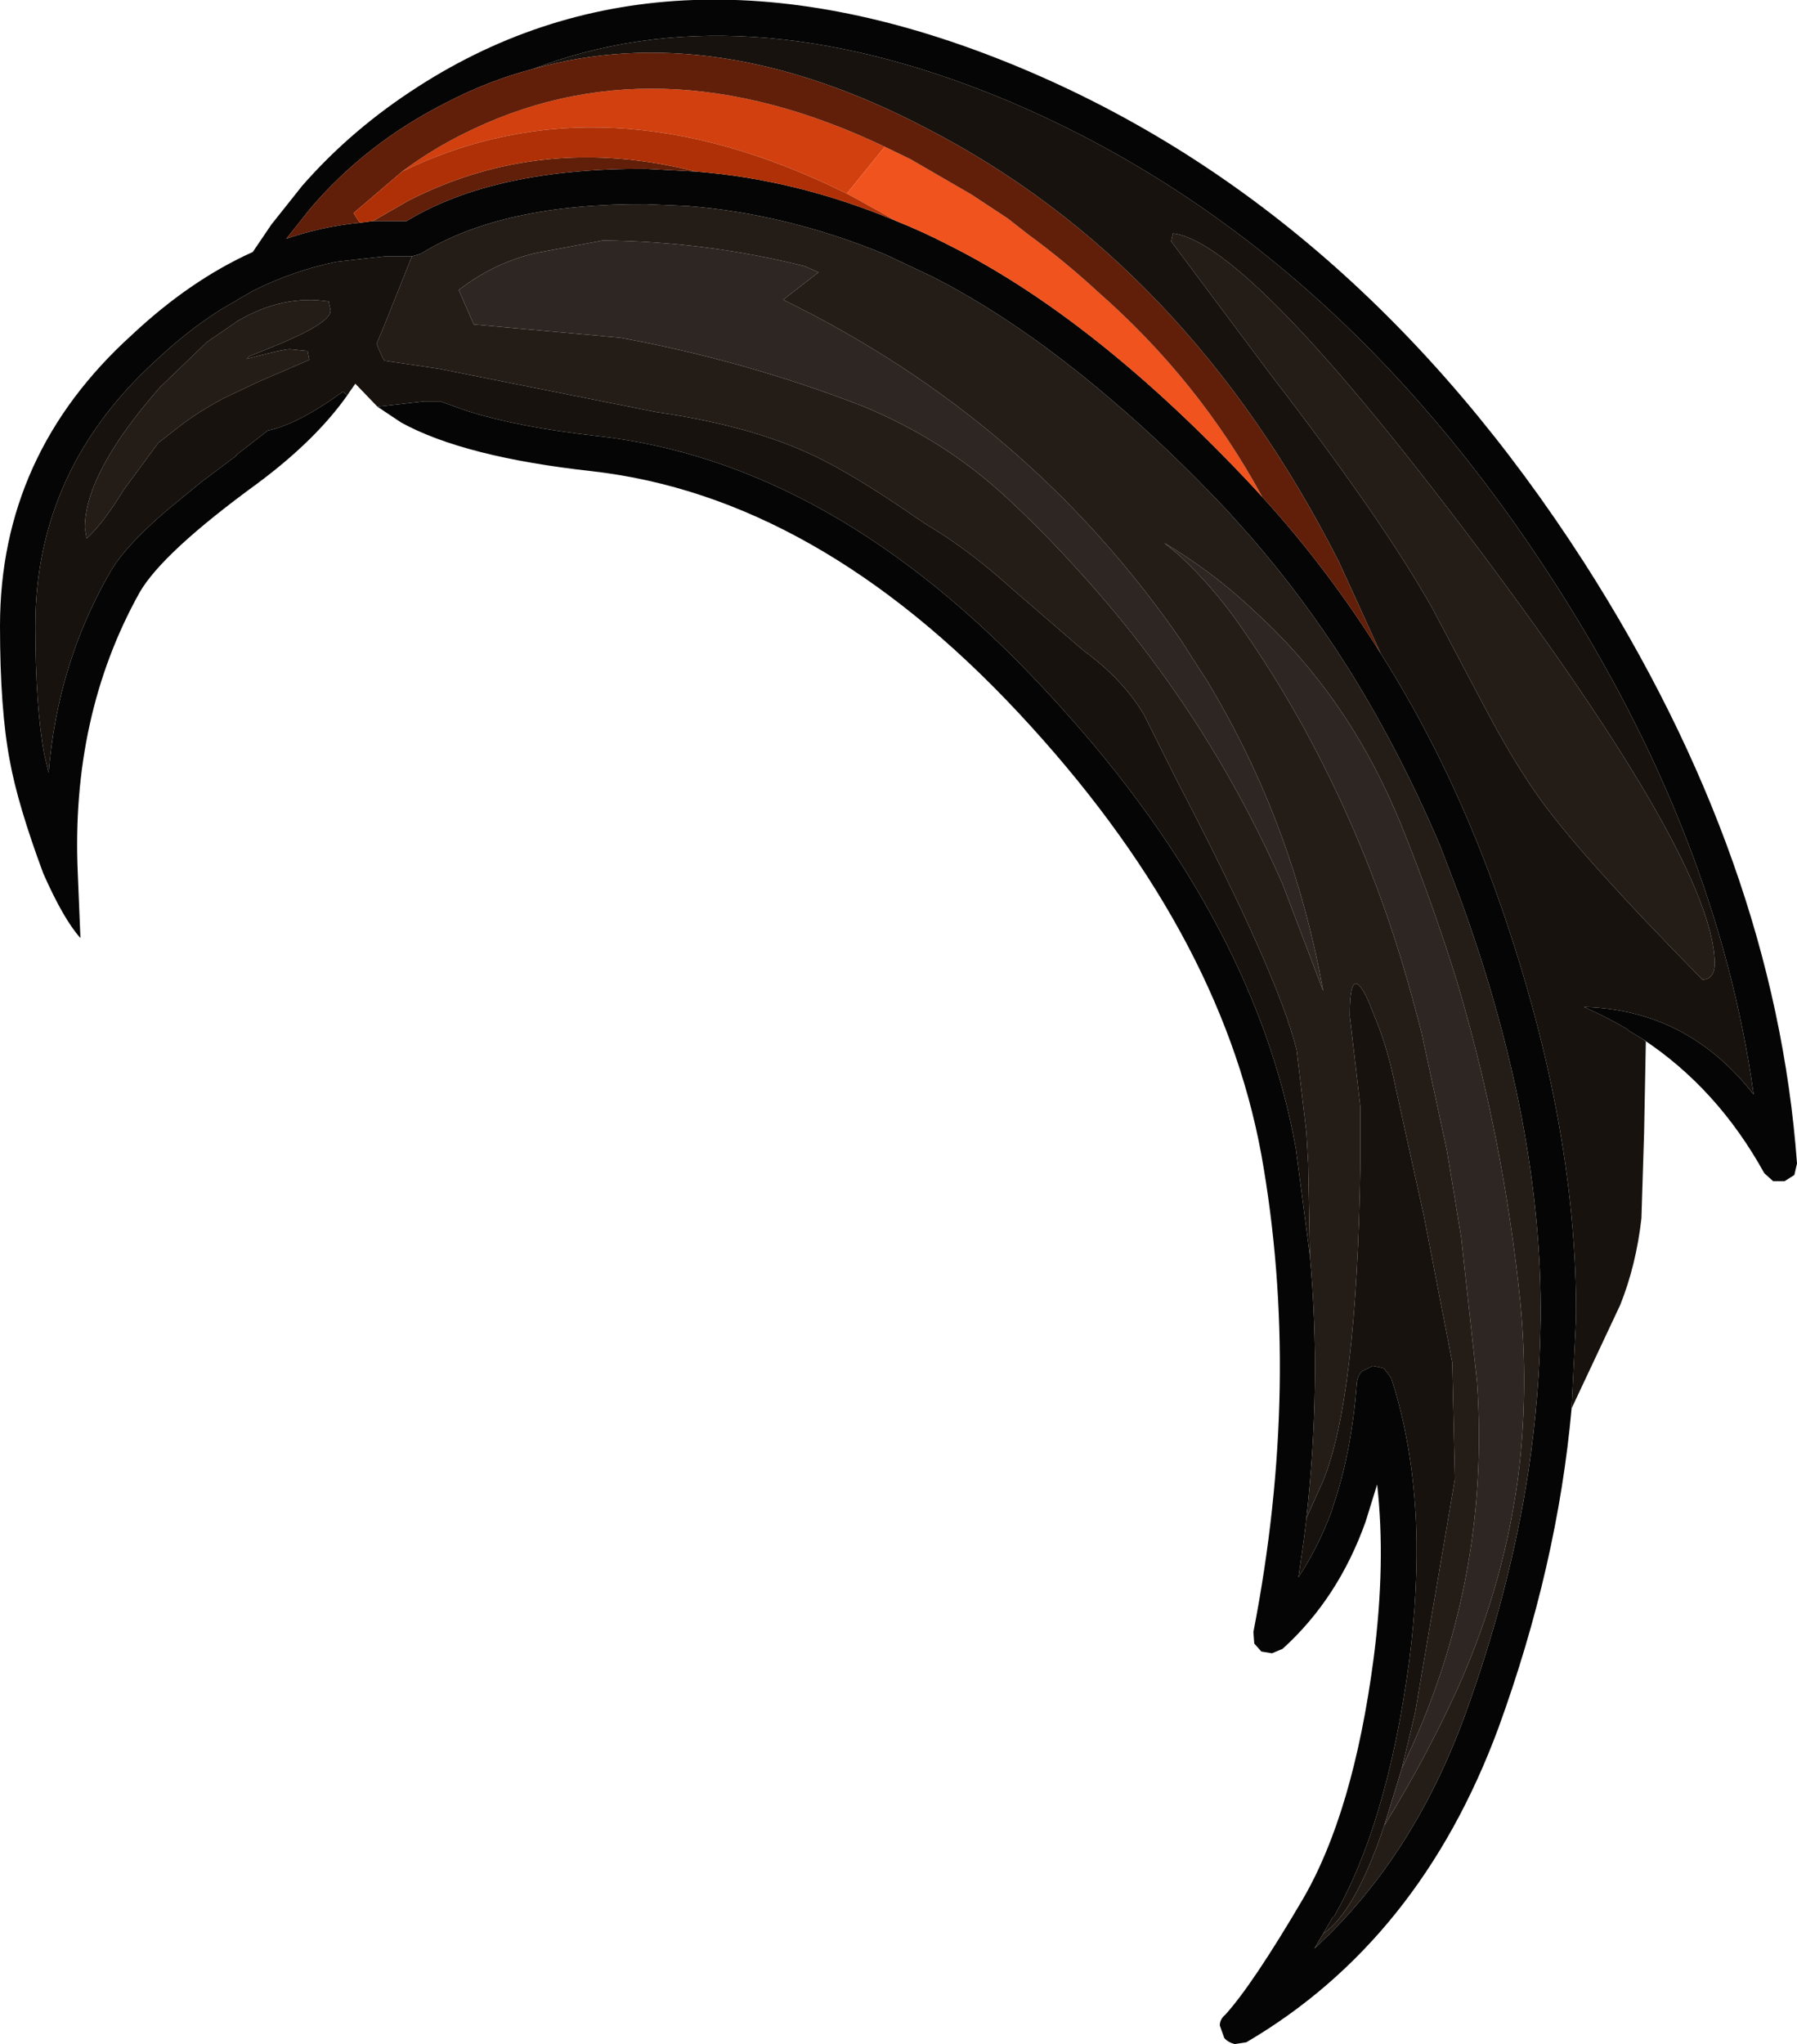 <?xml version="1.0" encoding="UTF-8" standalone="no"?>
<svg xmlns:ffdec="https://www.free-decompiler.com/flash" xmlns:xlink="http://www.w3.org/1999/xlink" ffdec:objectType="shape" height="115.6px" width="101.65px" xmlns="http://www.w3.org/2000/svg">
  <g transform="matrix(1.0, 0.0, 0.0, 1.0, 36.1, 12.55)">
    <path d="M14.6 -0.05 Q16.1 0.55 17.55 1.3 25.85 5.45 34.75 14.95 L35.3 15.55 Q39.0 19.6 42.0 24.4 45.8 30.4 48.4 37.55 53.15 50.7 53.05 62.05 L52.8 67.1 Q52.0 76.0 48.65 85.2 44.2 97.2 34.4 102.95 L33.75 103.05 Q33.35 102.95 33.15 102.7 L32.9 102.0 Q32.9 101.65 33.2 101.4 34.75 99.7 37.6 94.85 40.45 89.95 41.6 81.25 42.3 75.85 41.8 71.4 L41.15 73.5 Q39.6 77.85 36.45 80.7 L35.85 80.95 35.25 80.85 34.85 80.4 34.8 79.75 Q37.55 65.6 35.25 52.75 32.9 39.95 21.5 27.75 10.1 15.55 -2.6 14.1 -9.85 13.3 -13.4 11.35 L-14.75 10.45 -12.1 10.15 -11.2 10.15 -9.65 10.7 Q-6.8 11.6 -2.4 12.1 11.0 13.55 22.95 26.4 34.8 39.05 37.2 52.4 L38.0 58.5 Q38.65 65.7 37.8 73.3 L37.8 73.35 37.65 74.55 37.35 76.65 Q38.5 74.9 39.25 72.85 L39.25 72.8 Q40.35 69.7 40.65 65.65 40.7 65.25 40.95 65.0 L41.55 64.7 42.05 64.8 42.2 64.85 42.6 65.4 Q43.8 69.1 44.0 73.55 44.15 77.25 43.6 81.5 42.35 90.65 39.35 95.85 L39.3 95.85 38.75 96.8 38.25 97.65 Q43.8 92.55 46.75 84.5 49.3 77.5 50.35 70.7 51.0 66.35 51.05 62.05 51.15 51.0 46.5 38.25 L45.35 35.25 Q43.1 29.95 40.2 25.3 37.65 21.25 34.6 17.75 L33.3 16.3 Q29.95 12.75 26.7 10.0 21.55 5.6 16.65 3.1 L14.0 1.85 Q8.45 -0.45 2.8 -0.9 L0.45 -1.0 Q-7.7 -1.05 -12.3 1.8 L-12.8 1.95 -12.9 1.95 -14.35 1.95 -17.05 2.25 Q-19.5 2.75 -21.8 3.9 L-23.6 4.95 Q-25.5 6.15 -27.3 7.85 -34.1 14.05 -34.1 22.85 -34.1 27.35 -33.6 30.1 L-33.35 31.15 Q-32.85 25.05 -29.95 19.95 -29.15 18.45 -26.65 16.3 L-24.7 14.7 -22.7 13.2 -22.75 13.2 -20.95 11.8 Q-19.25 11.45 -16.7 9.6 L-16.45 9.8 Q-18.25 12.35 -21.55 14.8 -26.9 18.7 -28.2 20.95 -32.1 27.95 -31.7 36.85 L-31.55 40.5 Q-32.5 39.45 -33.65 36.85 -35.1 32.95 -35.55 30.45 -36.1 27.55 -36.1 22.85 -36.1 13.15 -28.65 6.4 -25.35 3.3 -21.8 1.7 L-20.75 0.15 -19.0 -2.05 Q-16.2 -5.25 -12.45 -7.65 1.85 -16.85 21.3 -8.85 40.5 -0.95 53.5 19.25 64.3 36.1 65.55 53.25 L65.4 53.9 64.85 54.25 64.2 54.25 63.7 53.8 Q61.05 49.0 56.8 46.2 L56.05 45.75 55.95 45.65 Q54.75 44.95 53.5 44.4 59.35 44.55 63.1 49.35 61.05 34.7 51.8 20.35 39.2 0.75 20.55 -7.0 5.7 -13.1 -5.95 -8.65 -8.45 -8.0 -10.85 -6.75 -15.4 -4.45 -18.55 -0.75 L-19.9 0.95 Q-17.85 0.25 -15.75 0.05 L-15.0 -0.05 -13.1 -0.05 Q-8.15 -3.05 0.45 -3.0 L3.25 -2.85 Q9.0 -2.4 14.6 -0.05" fill="#050505" fill-rule="evenodd" stroke="none"/>
    <path d="M-5.95 -8.65 Q5.7 -13.1 20.55 -7.0 39.2 0.75 51.8 20.35 61.05 34.7 63.1 49.35 59.35 44.55 53.5 44.4 54.75 44.95 55.95 45.65 L56.05 45.75 56.8 46.2 57.0 46.35 56.9 51.55 56.75 56.35 Q56.45 59.0 55.55 61.25 L52.8 67.1 53.05 62.05 Q53.15 50.7 48.4 37.55 45.8 30.4 42.0 24.4 L39.65 19.25 Q31.05 2.3 16.3 -5.3 4.35 -11.55 -5.95 -8.65 M-16.45 9.8 L-16.7 9.6 Q-19.25 11.45 -20.95 11.8 L-22.75 13.2 -22.7 13.2 -24.7 14.7 -26.65 16.3 Q-29.15 18.45 -29.95 19.95 -32.85 25.05 -33.35 31.15 L-33.6 30.1 Q-34.1 27.35 -34.1 22.85 -34.1 14.05 -27.3 7.85 -25.5 6.15 -23.6 4.95 L-21.8 3.9 Q-19.5 2.75 -17.05 2.25 L-14.35 1.95 -12.9 1.95 -12.8 1.95 -14.3 5.7 -14.8 6.9 -14.45 7.7 -14.35 7.85 -11.3 8.3 1.0 10.75 Q6.9 11.6 10.6 13.55 12.75 14.65 16.2 17.05 18.6 18.45 21.15 20.75 L25.2 24.25 Q27.4 25.85 28.6 27.85 L30.4 31.45 Q36.2 42.55 37.25 46.85 L37.8 51.5 37.9 53.25 38.0 58.5 37.2 52.4 Q34.8 39.05 22.95 26.4 11.0 13.55 -2.4 12.1 -6.8 11.6 -9.65 10.7 L-11.2 10.15 -12.1 10.15 -14.75 10.45 -16.0 9.15 -16.35 9.65 -16.45 9.8 M38.75 96.8 L39.3 95.85 39.35 95.85 Q42.35 90.65 43.6 81.5 44.15 77.25 44.0 73.55 43.8 69.1 42.6 65.4 L42.2 64.85 42.05 64.8 41.55 64.7 40.95 65.0 Q40.7 65.25 40.65 65.65 40.35 69.7 39.25 72.8 L39.25 72.85 Q38.5 74.9 37.35 76.65 L37.65 74.55 37.8 73.35 37.8 73.3 38.7 71.3 Q40.65 66.7 40.85 53.25 L40.85 50.05 40.55 47.45 40.25 44.9 Q40.25 41.75 41.3 44.05 L41.8 45.3 Q42.4 46.8 42.8 48.75 L44.45 56.25 46.05 64.5 46.2 71.1 43.95 84.3 43.2 87.45 42.2 90.7 Q40.55 95.6 38.75 96.8 M60.9 42.0 Q60.9 36.35 47.7 18.7 34.55 1.15 30.25 0.65 L30.15 1.1 35.75 8.6 Q42.15 16.9 44.95 21.9 L47.7 27.1 Q49.4 30.35 50.85 32.4 53.15 35.7 60.2 42.85 60.85 42.85 60.9 42.0 M-17.5 4.5 Q-20.1 4.1 -22.65 5.6 L-24.4 6.8 -27.05 9.35 Q-31.3 14.2 -31.3 17.3 L-31.2 17.9 Q-30.3 17.1 -29.1 15.15 L-27.15 12.5 -26.0 11.6 Q-24.9 10.75 -23.5 10.0 L-21.5 9.05 -18.6 7.8 -18.7 7.3 -19.7 7.2 Q-20.1 7.2 -22.15 7.75 L-22.0 7.6 -20.15 6.85 -19.05 6.35 Q-17.45 5.55 -17.4 5.05 L-17.4 5.0 -17.5 4.55 -17.5 4.5" fill="#17120e" fill-rule="evenodd" stroke="none"/>
    <path d="M-12.8 1.95 L-12.3 1.8 Q-7.7 -1.05 0.45 -1.0 L2.8 -0.9 Q8.45 -0.45 14.0 1.85 L16.65 3.1 Q21.55 5.6 26.7 10.0 29.95 12.75 33.3 16.3 L34.6 17.75 Q37.65 21.25 40.2 25.3 43.1 29.95 45.35 35.25 L46.5 38.25 Q51.15 51.0 51.05 62.05 51.0 66.35 50.35 70.7 49.3 77.5 46.75 84.5 43.8 92.55 38.25 97.65 L38.75 96.8 Q40.55 95.6 42.2 90.7 44.55 86.9 46.35 82.95 49.1 76.8 49.85 70.35 50.35 65.8 49.9 61.1 48.95 51.8 46.3 42.9 44.9 38.4 43.1 33.95 L42.8 33.25 Q39.95 26.65 34.9 22.05 32.85 20.1 30.4 18.55 L29.75 18.15 30.6 18.85 Q32.5 20.6 34.1 22.9 36.65 26.55 38.65 30.5 41.85 36.8 43.75 43.75 L44.3 45.8 45.75 52.55 45.9 53.45 46.55 57.4 47.45 65.6 Q48.25 77.0 43.2 87.45 L43.95 84.3 46.2 71.1 46.05 64.5 44.45 56.25 42.8 48.75 Q42.4 46.8 41.8 45.3 L41.3 44.05 Q40.25 41.75 40.25 44.9 L40.55 47.45 40.85 50.05 40.85 53.25 Q40.65 66.7 38.7 71.3 L37.8 73.3 Q38.65 65.7 38.0 58.5 L37.9 53.25 37.8 51.5 37.25 46.85 Q36.2 42.55 30.4 31.45 L28.6 27.85 Q27.4 25.85 25.2 24.25 L21.15 20.75 Q18.6 18.45 16.2 17.05 12.75 14.65 10.6 13.55 6.9 11.6 1.0 10.75 L-11.3 8.3 -14.35 7.85 -14.45 7.7 -14.8 6.9 -14.3 5.7 -12.8 1.95 M60.9 42.0 Q60.85 42.85 60.2 42.85 53.15 35.7 50.85 32.4 49.4 30.35 47.7 27.1 L44.95 21.9 Q42.15 16.9 35.75 8.6 L30.15 1.1 30.25 0.65 Q34.55 1.15 47.7 18.7 60.9 36.35 60.9 42.0 M-2.0 1.05 L-5.75 1.75 Q-8.15 2.3 -10.15 3.85 L-9.3 5.8 -1.0 6.55 Q6.05 7.85 12.65 10.4 17.3 12.3 20.85 15.6 22.9 17.5 24.75 19.55 32.1 27.55 36.45 37.45 L38.75 43.5 38.5 42.2 Q36.7 33.4 32.15 25.9 L31.95 25.6 30.7 23.65 Q22.1 11.2 8.2 4.4 L10.2 2.85 9.4 2.5 Q3.8 1.1 -2.0 1.05 M-17.5 4.5 L-17.5 4.55 -17.4 5.0 -17.4 5.05 Q-17.45 5.55 -19.05 6.35 L-20.15 6.85 -22.0 7.6 -22.15 7.75 Q-20.1 7.2 -19.7 7.2 L-18.7 7.3 -18.6 7.8 -21.5 9.05 -23.5 10.0 Q-24.9 10.75 -26.0 11.6 L-27.15 12.5 -29.1 15.15 Q-30.3 17.1 -31.2 17.9 L-31.3 17.3 Q-31.3 14.2 -27.05 9.35 L-24.4 6.8 -22.65 5.6 Q-20.1 4.1 -17.5 4.5" fill="#231c17" fill-rule="evenodd" stroke="none"/>
    <path d="M13.95 -4.25 L11.8 -1.6 Q-1.9 -8.4 -13.35 -2.85 -11.75 -4.05 -9.95 -4.95 0.95 -10.45 13.95 -4.25" fill="#d2400f" fill-rule="evenodd" stroke="none"/>
    <path d="M11.8 -1.6 L13.95 -4.25 15.4 -3.55 18.85 -1.55 20.9 -0.2 22.05 0.7 Q24.1 2.2 26.0 3.95 31.75 9.0 35.3 15.55 L34.75 14.95 Q25.85 5.45 17.55 1.3 16.1 0.55 14.6 -0.05 L12.45 -1.25 11.8 -1.6" fill="#f0531e" fill-rule="evenodd" stroke="none"/>
    <path d="M13.95 -4.25 Q0.95 -10.45 -9.95 -4.95 -11.75 -4.05 -13.35 -2.85 L-16.1 -0.5 -15.75 0.05 Q-17.85 0.25 -19.9 0.95 L-18.55 -0.75 Q-15.4 -4.45 -10.85 -6.75 -8.45 -8.0 -5.95 -8.65 4.35 -11.55 16.3 -5.3 31.05 2.3 39.65 19.25 L42.0 24.4 Q39.0 19.6 35.3 15.55 31.75 9.0 26.0 3.95 24.1 2.2 22.05 0.7 L20.9 -0.2 18.85 -1.55 15.4 -3.55 13.95 -4.25 M3.25 -2.85 L0.45 -3.0 Q-8.15 -3.05 -13.1 -0.05 L-15.0 -0.05 -13.0 -1.2 Q-5.45 -5.05 3.25 -2.85" fill="#611e08" fill-rule="evenodd" stroke="none"/>
    <path d="M-13.35 -2.85 Q-1.9 -8.4 11.8 -1.6 L12.45 -1.25 14.6 -0.05 Q9.0 -2.4 3.25 -2.85 -5.45 -5.05 -13.0 -1.2 L-15.0 -0.05 -15.75 0.05 -16.1 -0.5 -13.35 -2.85" fill="#af3006" fill-rule="evenodd" stroke="none"/>
    <path d="M43.2 87.45 Q48.25 77.0 47.45 65.6 L46.55 57.4 45.9 53.45 45.75 52.55 44.3 45.8 43.75 43.75 Q41.85 36.8 38.65 30.5 36.65 26.55 34.1 22.9 32.5 20.6 30.6 18.85 L29.75 18.15 30.4 18.55 Q32.85 20.1 34.9 22.05 39.95 26.65 42.8 33.25 L43.1 33.95 Q44.9 38.4 46.3 42.9 48.95 51.8 49.9 61.1 50.35 65.8 49.85 70.35 49.1 76.8 46.35 82.95 44.55 86.9 42.2 90.7 L43.2 87.45 M-2.0 1.05 Q3.8 1.1 9.4 2.5 L10.2 2.85 8.2 4.4 Q22.1 11.2 30.7 23.65 L31.95 25.6 32.15 25.9 Q36.7 33.4 38.5 42.2 L38.75 43.5 36.45 37.45 Q32.1 27.55 24.75 19.55 22.9 17.5 20.85 15.6 17.3 12.3 12.65 10.4 6.05 7.85 -1.0 6.55 L-9.3 5.8 -10.15 3.85 Q-8.15 2.3 -5.75 1.75 L-2.0 1.05" fill="#2e2622" fill-rule="evenodd" stroke="none"/>
  </g>
</svg>
